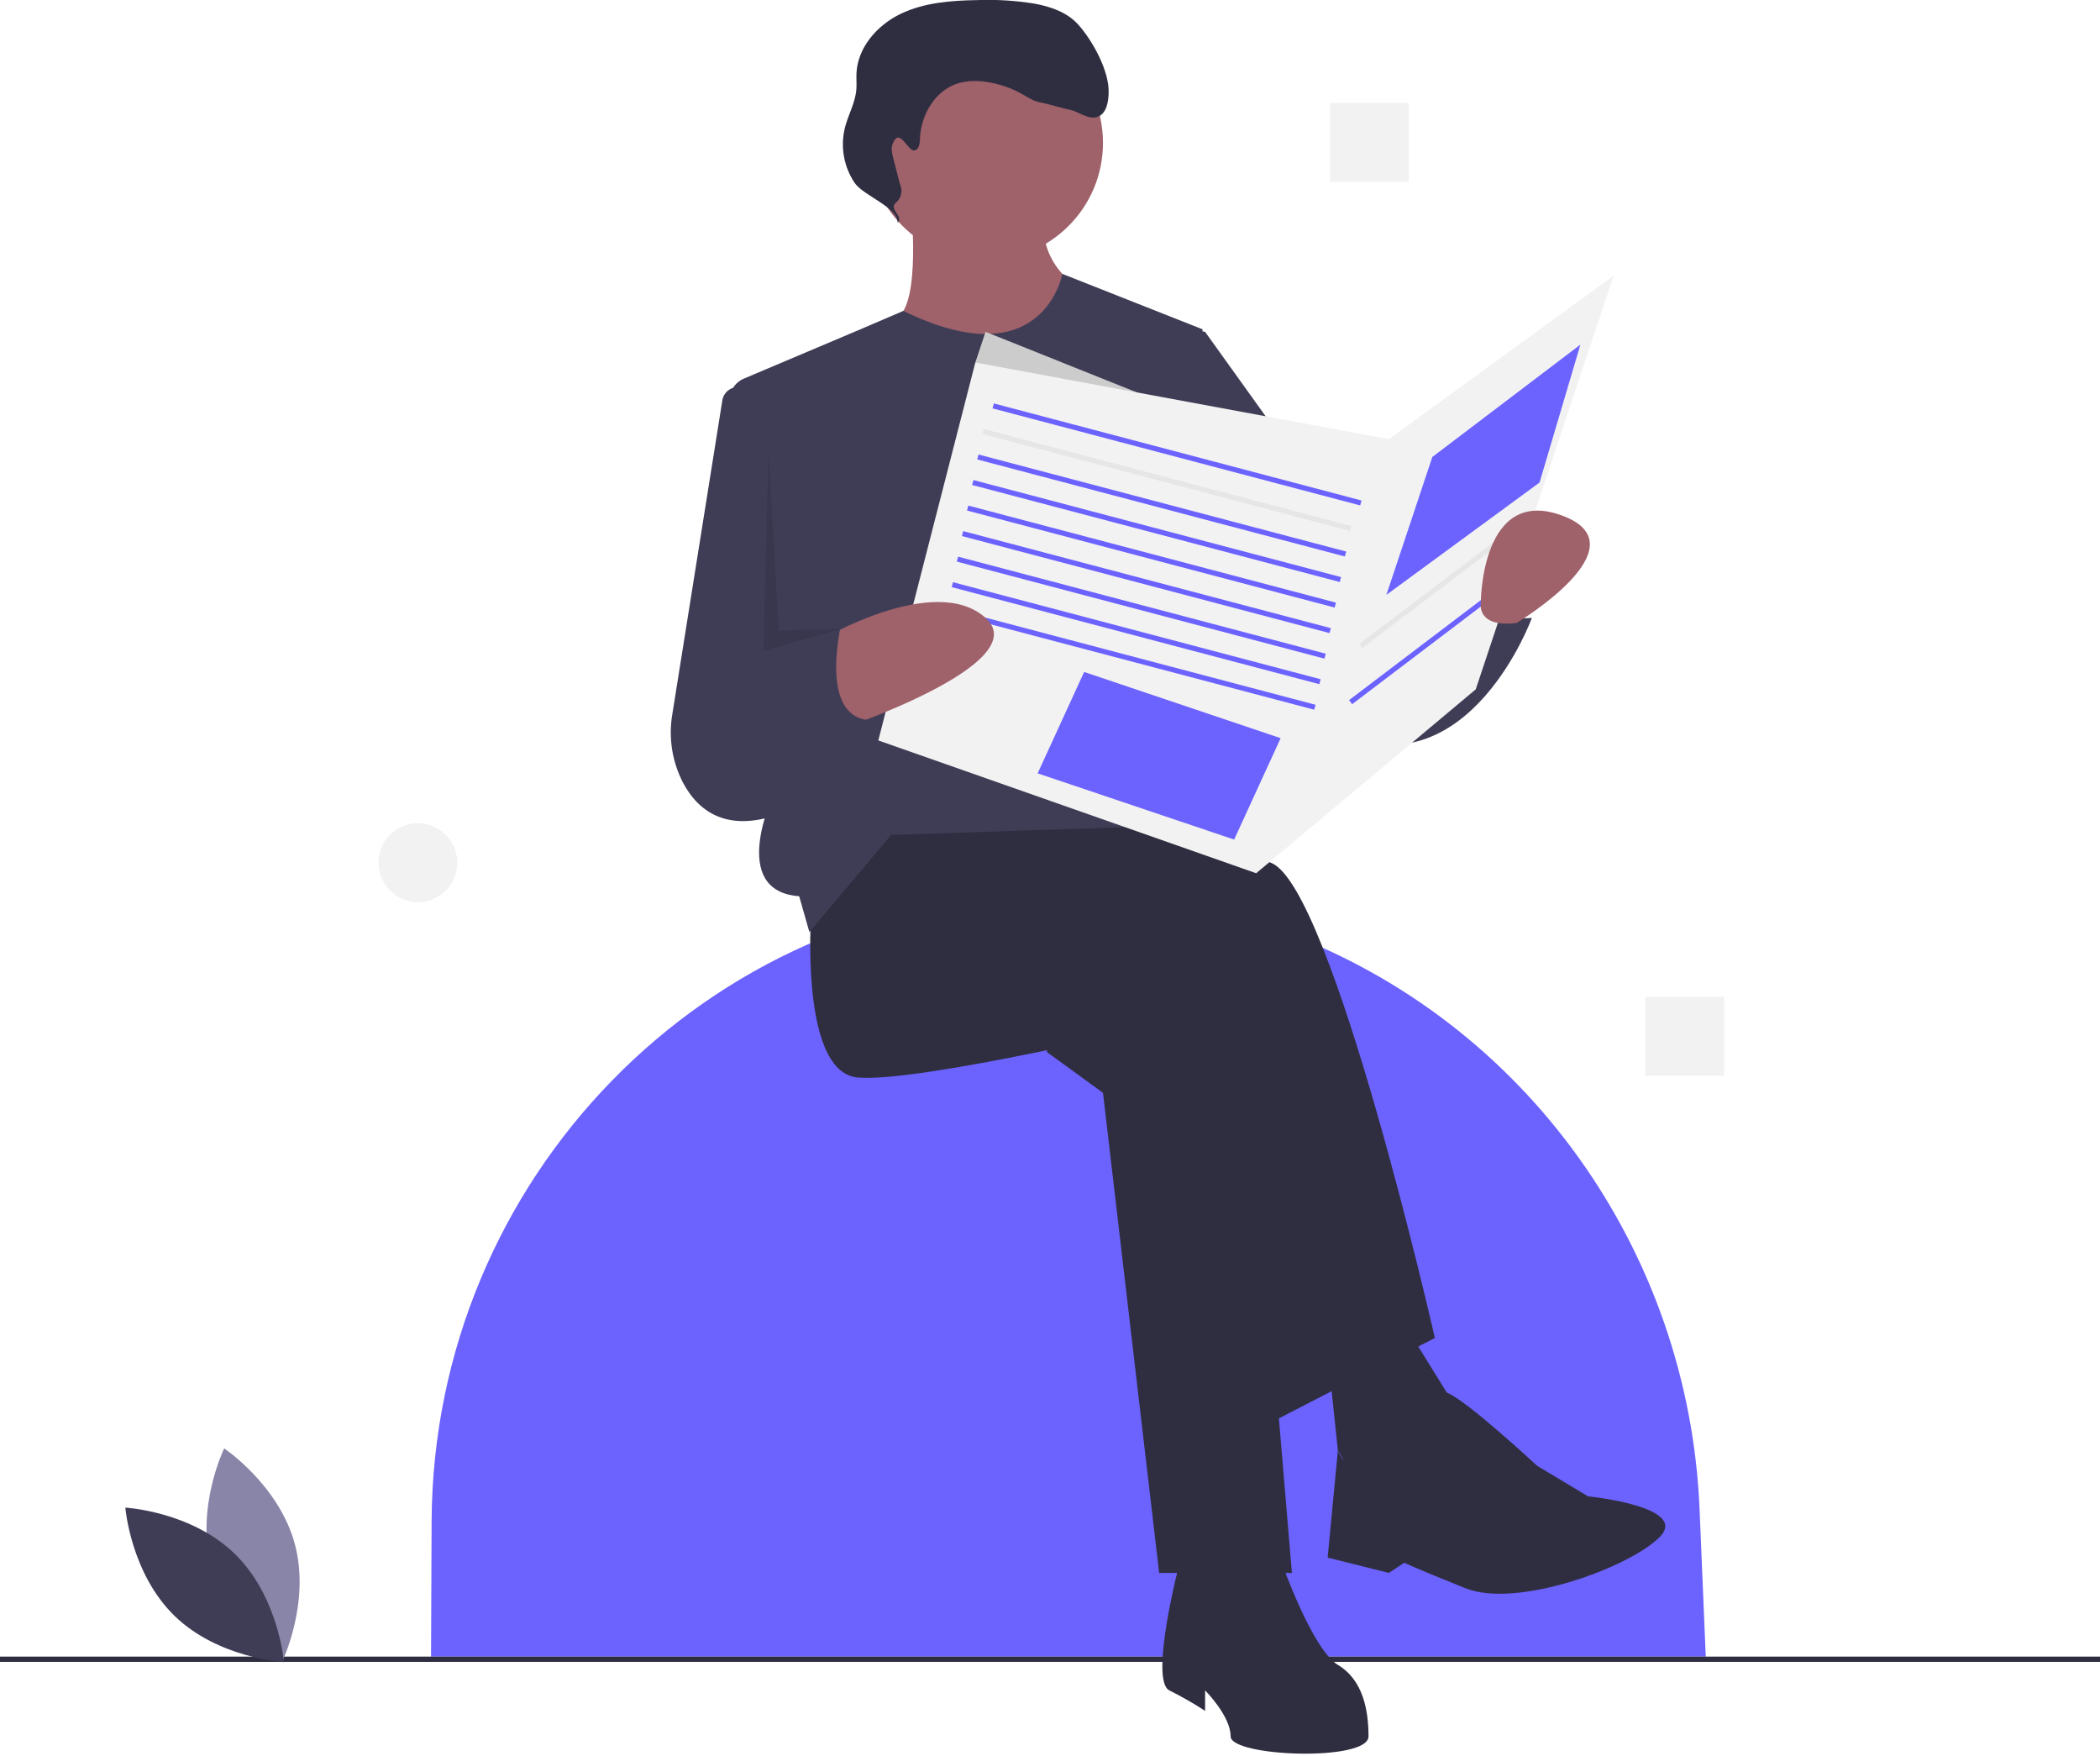 <svg width="799" height="668" viewBox="0 0 799 668" fill="none" xmlns="http://www.w3.org/2000/svg">
<g clip-path="url(#clip0)">
<path d="M649 630.158H164L164.219 578.736C164.772 448.621 268.627 341.407 398.725 339.194C400.13 339.17 401.538 339.158 402.948 339.158C432.223 339.136 461.265 344.353 488.701 354.564C580.755 388.846 642.542 475.947 646.652 574.092L649 630.158Z" fill="#6C63FF"/>
<path d="M799 630.158H0V632.158H799V630.158Z" fill="#2F2E41"/>
<path d="M398.287 400.165L419.657 415.708L441.028 598.33H491.54L474.055 390.451L404.115 363.252L398.287 400.165Z" fill="#2F2E41"/>
<path d="M308.918 341.882C308.918 341.882 303.09 407.936 326.403 409.879C349.717 411.822 439.085 390.451 439.085 390.451L481.826 541.989L545.938 508.961C545.938 508.961 507.083 337.996 483.769 328.282C460.456 318.568 382.744 299.14 382.744 299.14L326.403 308.854L308.918 341.882Z" fill="#2F2E41"/>
<path d="M448.799 594.444C448.799 594.444 437.142 639.128 444.914 643.014C449.588 645.349 454.128 647.944 458.513 650.785V643.014C458.513 643.014 468.227 652.728 468.227 660.499C468.227 668.27 520.682 670.213 520.682 660.499C520.682 650.785 518.739 639.128 509.026 633.3C499.312 627.471 487.655 594.444 487.655 594.444H448.799Z" fill="#2F2E41"/>
<path d="M505.14 514.79L509.025 551.703L522.625 575.016L555.652 538.103L530.396 497.305L505.14 514.79Z" fill="#2F2E41"/>
<path d="M536.224 551.703C536.224 551.703 543.378 527.243 550.487 529.759C557.595 532.275 584.794 557.531 584.794 557.531L604.222 569.188C604.222 569.188 643.078 573.073 631.421 584.73C619.764 596.387 577.023 611.929 557.595 604.158C538.167 596.387 534.282 594.444 534.282 594.444L528.453 598.33L505.14 592.501L509.025 551.703C509.025 551.703 514.854 569.188 536.224 551.703Z" fill="#2F2E41"/>
<path d="M374.973 99.033C399.651 99.033 419.657 79.028 419.657 54.349C419.657 29.671 399.651 9.665 374.973 9.665C350.295 9.665 330.289 29.671 330.289 54.349C330.289 79.028 350.295 99.033 374.973 99.033Z" fill="#9F616A"/>
<path d="M346.803 80.577C346.803 80.577 350.688 121.375 339.032 121.375C327.375 121.375 340.974 171.888 372.059 171.888C403.144 171.888 414.8 111.662 414.8 111.662C414.8 111.662 393.43 103.89 397.315 78.634C401.201 53.378 346.803 80.577 346.803 80.577Z" fill="#9F616A"/>
<path d="M343.707 118.263L327.375 125.261L283.05 144.014C281.263 144.77 279.768 146.083 278.788 147.758C277.809 149.433 277.397 151.38 277.614 153.308L294.348 302.055C294.348 302.055 276.863 338.968 304.062 340.91L307.947 354.51L339.032 317.597L455.599 313.711L457.542 125.261L404.206 104.185C404.206 104.185 396.952 144.293 343.707 118.263Z" fill="#3F3D56"/>
<path d="M289.491 149.546L282.311 147.495C281.506 147.265 280.662 147.208 279.833 147.328C279.005 147.449 278.211 147.744 277.505 148.194C276.799 148.644 276.196 149.238 275.737 149.938C275.277 150.638 274.972 151.427 274.84 152.254L255.788 271.761C254.302 280.611 255.725 289.705 259.843 297.678C265.729 308.824 277.955 318.933 303.09 306.912L320.575 180.63L289.491 149.546Z" fill="#3F3D56"/>
<path d="M435.199 122.347L458.513 126.232L522.625 215.601L528.453 231.143L565.366 219.486C565.366 219.486 563.423 236.971 582.851 235.028C582.851 235.028 559.538 299.141 510.968 279.713C462.399 260.285 446.856 202.001 446.856 202.001L435.199 122.347Z" fill="#3F3D56"/>
<path d="M462.399 161.203L374.973 126.232L371.088 137.889L411.886 172.859L462.399 161.203Z" fill="#CCCCCC"/>
<path d="M348.07 57.198C349.72 56.757 349.962 54.566 350.018 52.859C350.314 43.716 355.819 34.335 364.571 31.674C367.929 30.753 371.445 30.559 374.884 31.106C379.793 31.76 384.532 33.341 388.85 35.766C391.13 37.047 393.365 38.59 395.951 38.982C397.658 39.24 405.051 41.39 406.752 41.693C410.49 42.358 413.964 45.702 417.551 44.458C420.982 43.267 421.742 38.824 421.825 35.192C422.014 26.919 415.734 15.468 410.202 9.314C406.004 4.643 399.683 2.487 393.504 1.366C386.286 0.206 378.971 -0.239 371.666 0.038C361.777 0.214 351.614 0.977 342.698 5.256C333.781 9.534 326.291 18.05 325.864 27.931C325.775 29.989 325.987 32.056 325.814 34.109C325.392 39.117 322.732 43.641 321.485 48.509C320.593 52.081 320.46 55.801 321.094 59.428C321.727 63.055 323.114 66.509 325.165 69.567C328.474 74.437 341.707 78.858 341.516 84.743C343.908 82.265 338.267 79.77 340.659 77.292C341.731 76.474 342.49 75.313 342.809 74.003C343.128 72.692 342.987 71.312 342.412 70.093L339.872 60.187C339.407 58.373 338.95 56.409 339.652 54.673C342.375 47.945 345.318 57.933 348.07 57.198Z" fill="#2F2E41"/>
<path d="M371.088 137.889L334.175 281.655L477.941 332.168L561.481 262.227L613.936 104.862L528.453 167.031L371.088 137.889Z" fill="#F2F2F2"/>
<path d="M378.135 153.464L377.64 155.342L517.52 192.255L518.016 190.377L378.135 153.464Z" fill="#6C63FF"/>
<path d="M374.25 163.178L373.754 165.056L513.635 201.969L514.13 200.091L374.25 163.178Z" fill="#E6E6E6"/>
<path d="M372.307 172.892L371.811 174.77L511.692 211.683L512.188 209.805L372.307 172.892Z" fill="#6C63FF"/>
<path d="M370.364 182.606L369.868 184.484L509.749 221.397L510.245 219.519L370.364 182.606Z" fill="#6C63FF"/>
<path d="M368.421 192.319L367.926 194.198L507.806 231.111L508.302 229.232L368.421 192.319Z" fill="#6C63FF"/>
<path d="M366.479 202.033L365.983 203.912L505.864 240.825L506.359 238.946L366.479 202.033Z" fill="#6C63FF"/>
<path d="M364.536 211.747L364.04 213.625L503.921 250.538L504.416 248.66L364.536 211.747Z" fill="#6C63FF"/>
<path d="M362.593 221.461L362.097 223.339L501.978 260.252L502.473 258.374L362.593 221.461Z" fill="#6C63FF"/>
<path d="M360.65 231.175L360.155 233.053L500.035 269.966L500.531 268.088L360.65 231.175Z" fill="#6C63FF"/>
<path d="M311.85 243.642C311.85 243.642 355.545 217.543 374.973 235.029C394.401 252.514 318.632 277.77 318.632 277.77L311.85 243.642Z" fill="#9F616A"/>
<path d="M264.234 256.399L320.575 235.028C320.575 235.028 310.861 271.941 330.289 273.884L303.09 306.912C303.09 306.912 248.692 306.912 264.234 256.399Z" fill="#3F3D56"/>
<path d="M412.494 255.602L487.255 280.799L469.562 319.365L394.801 294.169L412.494 255.602Z" fill="#6C63FF"/>
<path d="M544.967 173.831L601.308 131.089L585.766 183.545L527.482 226.286L544.967 173.831Z" fill="#6C63FF"/>
<path d="M573.522 202.199L517.18 244.939L518.355 246.487L574.697 203.747L573.522 202.199Z" fill="#E6E6E6"/>
<path d="M569.637 223.57L513.295 266.31L514.469 267.858L570.811 225.118L569.637 223.57Z" fill="#6C63FF"/>
<path d="M577.023 236.971C577.023 236.971 625.593 207.829 594.508 196.173C563.423 184.516 563.423 229.2 563.423 229.2C563.423 229.2 561.481 238.914 577.023 236.971Z" fill="#9F616A"/>
<path opacity="0.1" d="M292.405 171.888L290.462 247.657L320.575 239.063L296.29 239.885L292.405 171.888Z" fill="black"/>
<path d="M80.409 595.892C86.482 618.342 107.284 632.246 107.284 632.246C107.284 632.246 118.239 609.751 112.166 587.301C106.093 564.851 85.291 550.947 85.291 550.947C85.291 550.947 74.335 573.442 80.409 595.892Z" fill="#8985A8"/>
<path d="M89.333 591.067C105.998 607.29 108.033 632.228 108.033 632.228C108.033 632.228 83.049 630.864 66.385 614.641C49.72 598.419 47.684 573.481 47.684 573.481C47.684 573.481 72.668 574.845 89.333 591.067Z" fill="#3F3D56"/>
<path d="M656 379.158H626V409.158H656V379.158Z" fill="#F2F2F2"/>
<path d="M536 39.158H506V69.158H536V39.158Z" fill="#F2F2F2"/>
<path d="M159 343.158C167.284 343.158 174 336.442 174 328.158C174 319.873 167.284 313.158 159 313.158C150.716 313.158 144 319.873 144 328.158C144 336.442 150.716 343.158 159 343.158Z" fill="#F2F2F2"/>
</g>
<defs>
<clipPath id="clip0">
<rect width="799" height="667.076" fill="white"/>
</clipPath>
</defs>
</svg>
